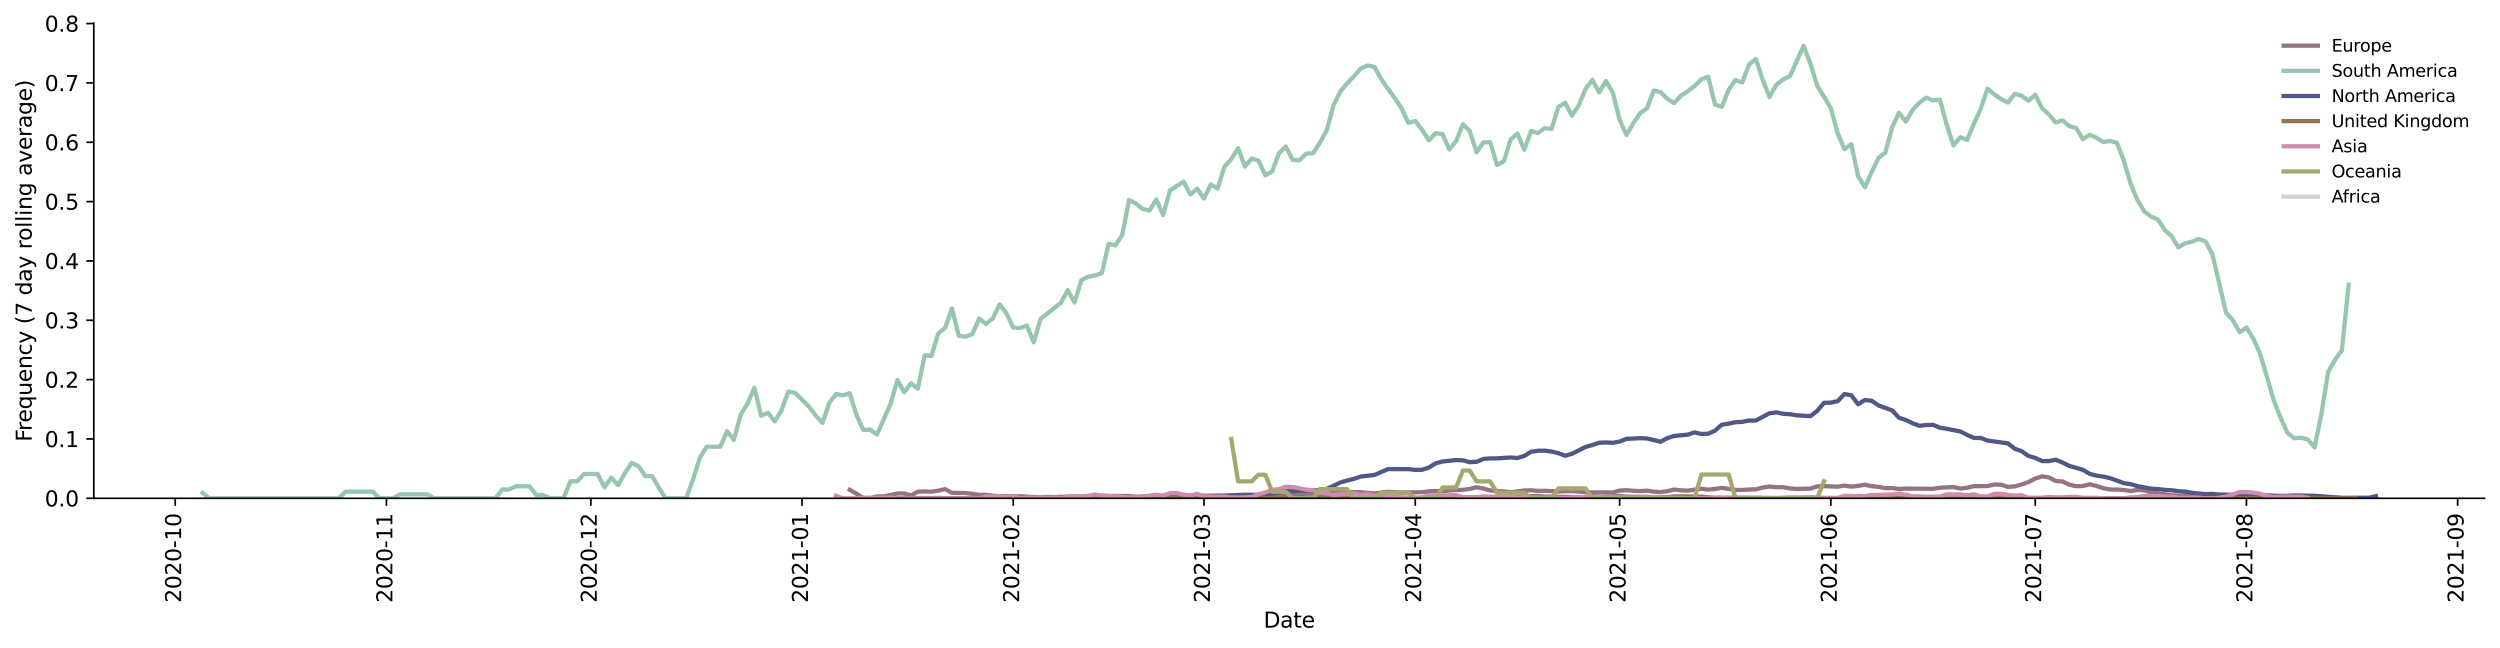 <?xml version="1.0" encoding="utf-8" standalone="no"?>
<!DOCTYPE svg PUBLIC "-//W3C//DTD SVG 1.1//EN"
  "http://www.w3.org/Graphics/SVG/1.1/DTD/svg11.dtd">
<svg height="302.259pt" version="1.1" viewBox="0 0 1166.981 302.259" width="1166.981pt" xmlns="http://www.w3.org/2000/svg" xmlns:xlink="http://www.w3.org/1999/xlink">
 <defs>
  <style type="text/css">*{stroke-linecap:butt;stroke-linejoin:round;}</style>
 </defs>
 <g id="figure_1">
  <g id="patch_1">
   <path d="M 0 302.259 
L 1166.981 302.259 
L 1166.981 0 
L 0 0 
z
" style="fill:#ffffff;"/>
  </g>
  <g id="axes_1">
   <g id="patch_2">
    <path d="M 43.781 232.598 
L 1159.781 232.598 
L 1159.781 10.838 
L 43.781 10.838 
z
" style="fill:#ffffff;"/>
   </g>
   <g id="matplotlib.axis_1">
    <g id="xtick_1">
     <g id="line2d_1">
      <defs>
       <path d="M 0 0 
L 0 3.5 
" id="m8fcb12f2e7" style="stroke:#000000;stroke-width:0.8;"/>
      </defs>
      <g>
       <use style="stroke:#000000;stroke-width:0.8;" x="81.787" xlink:href="#m8fcb12f2e7" y="232.598"/>
      </g>
     </g>
     <g id="text_1">
      <!-- 2020-10 -->
      <g transform="translate(84.546 281.381)rotate(-90)scale(0.1 -0.1)">
       <defs>
        <path d="M 1228 531 
L 3431 531 
L 3431 0 
L 469 0 
L 469 531 
Q 828 903 1448 1529 
Q 2069 2156 2228 2338 
Q 2531 2678 2651 2914 
Q 2772 3150 2772 3378 
Q 2772 3750 2511 3984 
Q 2250 4219 1831 4219 
Q 1534 4219 1204 4116 
Q 875 4013 500 3803 
L 500 4441 
Q 881 4594 1212 4672 
Q 1544 4750 1819 4750 
Q 2544 4750 2975 4387 
Q 3406 4025 3406 3419 
Q 3406 3131 3298 2873 
Q 3191 2616 2906 2266 
Q 2828 2175 2409 1742 
Q 1991 1309 1228 531 
z
" id="DejaVuSans-32" transform="scale(0.016)"/>
        <path d="M 2034 4250 
Q 1547 4250 1301 3770 
Q 1056 3291 1056 2328 
Q 1056 1369 1301 889 
Q 1547 409 2034 409 
Q 2525 409 2770 889 
Q 3016 1369 3016 2328 
Q 3016 3291 2770 3770 
Q 2525 4250 2034 4250 
z
M 2034 4750 
Q 2819 4750 3233 4129 
Q 3647 3509 3647 2328 
Q 3647 1150 3233 529 
Q 2819 -91 2034 -91 
Q 1250 -91 836 529 
Q 422 1150 422 2328 
Q 422 3509 836 4129 
Q 1250 4750 2034 4750 
z
" id="DejaVuSans-30" transform="scale(0.016)"/>
        <path d="M 313 2009 
L 1997 2009 
L 1997 1497 
L 313 1497 
L 313 2009 
z
" id="DejaVuSans-2d" transform="scale(0.016)"/>
        <path d="M 794 531 
L 1825 531 
L 1825 4091 
L 703 3866 
L 703 4441 
L 1819 4666 
L 2450 4666 
L 2450 531 
L 3481 531 
L 3481 0 
L 794 0 
L 794 531 
z
" id="DejaVuSans-31" transform="scale(0.016)"/>
       </defs>
       <use xlink:href="#DejaVuSans-32"/>
       <use x="63.623" xlink:href="#DejaVuSans-30"/>
       <use x="127.246" xlink:href="#DejaVuSans-32"/>
       <use x="190.869" xlink:href="#DejaVuSans-30"/>
       <use x="254.492" xlink:href="#DejaVuSans-2d"/>
       <use x="290.576" xlink:href="#DejaVuSans-31"/>
       <use x="354.199" xlink:href="#DejaVuSans-30"/>
      </g>
     </g>
    </g>
    <g id="xtick_2">
     <g id="line2d_2">
      <g>
       <use style="stroke:#000000;stroke-width:0.8;" x="180.379" xlink:href="#m8fcb12f2e7" y="232.598"/>
      </g>
     </g>
     <g id="text_2">
      <!-- 2020-11 -->
      <g transform="translate(183.139 281.381)rotate(-90)scale(0.1 -0.1)">
       <use xlink:href="#DejaVuSans-32"/>
       <use x="63.623" xlink:href="#DejaVuSans-30"/>
       <use x="127.246" xlink:href="#DejaVuSans-32"/>
       <use x="190.869" xlink:href="#DejaVuSans-30"/>
       <use x="254.492" xlink:href="#DejaVuSans-2d"/>
       <use x="290.576" xlink:href="#DejaVuSans-31"/>
       <use x="354.199" xlink:href="#DejaVuSans-31"/>
      </g>
     </g>
    </g>
    <g id="xtick_3">
     <g id="line2d_3">
      <g>
       <use style="stroke:#000000;stroke-width:0.8;" x="275.791" xlink:href="#m8fcb12f2e7" y="232.598"/>
      </g>
     </g>
     <g id="text_3">
      <!-- 2020-12 -->
      <g transform="translate(278.55 281.381)rotate(-90)scale(0.1 -0.1)">
       <use xlink:href="#DejaVuSans-32"/>
       <use x="63.623" xlink:href="#DejaVuSans-30"/>
       <use x="127.246" xlink:href="#DejaVuSans-32"/>
       <use x="190.869" xlink:href="#DejaVuSans-30"/>
       <use x="254.492" xlink:href="#DejaVuSans-2d"/>
       <use x="290.576" xlink:href="#DejaVuSans-31"/>
       <use x="354.199" xlink:href="#DejaVuSans-32"/>
      </g>
     </g>
    </g>
    <g id="xtick_4">
     <g id="line2d_4">
      <g>
       <use style="stroke:#000000;stroke-width:0.8;" x="374.383" xlink:href="#m8fcb12f2e7" y="232.598"/>
      </g>
     </g>
     <g id="text_4">
      <!-- 2021-01 -->
      <g transform="translate(377.143 281.381)rotate(-90)scale(0.1 -0.1)">
       <use xlink:href="#DejaVuSans-32"/>
       <use x="63.623" xlink:href="#DejaVuSans-30"/>
       <use x="127.246" xlink:href="#DejaVuSans-32"/>
       <use x="190.869" xlink:href="#DejaVuSans-31"/>
       <use x="254.492" xlink:href="#DejaVuSans-2d"/>
       <use x="290.576" xlink:href="#DejaVuSans-30"/>
       <use x="354.199" xlink:href="#DejaVuSans-31"/>
      </g>
     </g>
    </g>
    <g id="xtick_5">
     <g id="line2d_5">
      <g>
       <use style="stroke:#000000;stroke-width:0.8;" x="472.975" xlink:href="#m8fcb12f2e7" y="232.598"/>
      </g>
     </g>
     <g id="text_5">
      <!-- 2021-02 -->
      <g transform="translate(475.735 281.381)rotate(-90)scale(0.1 -0.1)">
       <use xlink:href="#DejaVuSans-32"/>
       <use x="63.623" xlink:href="#DejaVuSans-30"/>
       <use x="127.246" xlink:href="#DejaVuSans-32"/>
       <use x="190.869" xlink:href="#DejaVuSans-31"/>
       <use x="254.492" xlink:href="#DejaVuSans-2d"/>
       <use x="290.576" xlink:href="#DejaVuSans-30"/>
       <use x="354.199" xlink:href="#DejaVuSans-32"/>
      </g>
     </g>
    </g>
    <g id="xtick_6">
     <g id="line2d_6">
      <g>
       <use style="stroke:#000000;stroke-width:0.8;" x="562.026" xlink:href="#m8fcb12f2e7" y="232.598"/>
      </g>
     </g>
     <g id="text_6">
      <!-- 2021-03 -->
      <g transform="translate(564.786 281.381)rotate(-90)scale(0.1 -0.1)">
       <defs>
        <path d="M 2597 2516 
Q 3050 2419 3304 2112 
Q 3559 1806 3559 1356 
Q 3559 666 3084 287 
Q 2609 -91 1734 -91 
Q 1441 -91 1130 -33 
Q 819 25 488 141 
L 488 750 
Q 750 597 1062 519 
Q 1375 441 1716 441 
Q 2309 441 2620 675 
Q 2931 909 2931 1356 
Q 2931 1769 2642 2001 
Q 2353 2234 1838 2234 
L 1294 2234 
L 1294 2753 
L 1863 2753 
Q 2328 2753 2575 2939 
Q 2822 3125 2822 3475 
Q 2822 3834 2567 4026 
Q 2313 4219 1838 4219 
Q 1578 4219 1281 4162 
Q 984 4106 628 3988 
L 628 4550 
Q 988 4650 1302 4700 
Q 1616 4750 1894 4750 
Q 2613 4750 3031 4423 
Q 3450 4097 3450 3541 
Q 3450 3153 3228 2886 
Q 3006 2619 2597 2516 
z
" id="DejaVuSans-33" transform="scale(0.016)"/>
       </defs>
       <use xlink:href="#DejaVuSans-32"/>
       <use x="63.623" xlink:href="#DejaVuSans-30"/>
       <use x="127.246" xlink:href="#DejaVuSans-32"/>
       <use x="190.869" xlink:href="#DejaVuSans-31"/>
       <use x="254.492" xlink:href="#DejaVuSans-2d"/>
       <use x="290.576" xlink:href="#DejaVuSans-30"/>
       <use x="354.199" xlink:href="#DejaVuSans-33"/>
      </g>
     </g>
    </g>
    <g id="xtick_7">
     <g id="line2d_7">
      <g>
       <use style="stroke:#000000;stroke-width:0.8;" x="660.619" xlink:href="#m8fcb12f2e7" y="232.598"/>
      </g>
     </g>
     <g id="text_7">
      <!-- 2021-04 -->
      <g transform="translate(663.378 281.381)rotate(-90)scale(0.1 -0.1)">
       <defs>
        <path d="M 2419 4116 
L 825 1625 
L 2419 1625 
L 2419 4116 
z
M 2253 4666 
L 3047 4666 
L 3047 1625 
L 3713 1625 
L 3713 1100 
L 3047 1100 
L 3047 0 
L 2419 0 
L 2419 1100 
L 313 1100 
L 313 1709 
L 2253 4666 
z
" id="DejaVuSans-34" transform="scale(0.016)"/>
       </defs>
       <use xlink:href="#DejaVuSans-32"/>
       <use x="63.623" xlink:href="#DejaVuSans-30"/>
       <use x="127.246" xlink:href="#DejaVuSans-32"/>
       <use x="190.869" xlink:href="#DejaVuSans-31"/>
       <use x="254.492" xlink:href="#DejaVuSans-2d"/>
       <use x="290.576" xlink:href="#DejaVuSans-30"/>
       <use x="354.199" xlink:href="#DejaVuSans-34"/>
      </g>
     </g>
    </g>
    <g id="xtick_8">
     <g id="line2d_8">
      <g>
       <use style="stroke:#000000;stroke-width:0.8;" x="756.03" xlink:href="#m8fcb12f2e7" y="232.598"/>
      </g>
     </g>
     <g id="text_8">
      <!-- 2021-05 -->
      <g transform="translate(758.79 281.381)rotate(-90)scale(0.1 -0.1)">
       <defs>
        <path d="M 691 4666 
L 3169 4666 
L 3169 4134 
L 1269 4134 
L 1269 2991 
Q 1406 3038 1543 3061 
Q 1681 3084 1819 3084 
Q 2600 3084 3056 2656 
Q 3513 2228 3513 1497 
Q 3513 744 3044 326 
Q 2575 -91 1722 -91 
Q 1428 -91 1123 -41 
Q 819 9 494 109 
L 494 744 
Q 775 591 1075 516 
Q 1375 441 1709 441 
Q 2250 441 2565 725 
Q 2881 1009 2881 1497 
Q 2881 1984 2565 2268 
Q 2250 2553 1709 2553 
Q 1456 2553 1204 2497 
Q 953 2441 691 2322 
L 691 4666 
z
" id="DejaVuSans-35" transform="scale(0.016)"/>
       </defs>
       <use xlink:href="#DejaVuSans-32"/>
       <use x="63.623" xlink:href="#DejaVuSans-30"/>
       <use x="127.246" xlink:href="#DejaVuSans-32"/>
       <use x="190.869" xlink:href="#DejaVuSans-31"/>
       <use x="254.492" xlink:href="#DejaVuSans-2d"/>
       <use x="290.576" xlink:href="#DejaVuSans-30"/>
       <use x="354.199" xlink:href="#DejaVuSans-35"/>
      </g>
     </g>
    </g>
    <g id="xtick_9">
     <g id="line2d_9">
      <g>
       <use style="stroke:#000000;stroke-width:0.8;" x="854.623" xlink:href="#m8fcb12f2e7" y="232.598"/>
      </g>
     </g>
     <g id="text_9">
      <!-- 2021-06 -->
      <g transform="translate(857.382 281.381)rotate(-90)scale(0.1 -0.1)">
       <defs>
        <path d="M 2113 2584 
Q 1688 2584 1439 2293 
Q 1191 2003 1191 1497 
Q 1191 994 1439 701 
Q 1688 409 2113 409 
Q 2538 409 2786 701 
Q 3034 994 3034 1497 
Q 3034 2003 2786 2293 
Q 2538 2584 2113 2584 
z
M 3366 4563 
L 3366 3988 
Q 3128 4100 2886 4159 
Q 2644 4219 2406 4219 
Q 1781 4219 1451 3797 
Q 1122 3375 1075 2522 
Q 1259 2794 1537 2939 
Q 1816 3084 2150 3084 
Q 2853 3084 3261 2657 
Q 3669 2231 3669 1497 
Q 3669 778 3244 343 
Q 2819 -91 2113 -91 
Q 1303 -91 875 529 
Q 447 1150 447 2328 
Q 447 3434 972 4092 
Q 1497 4750 2381 4750 
Q 2619 4750 2861 4703 
Q 3103 4656 3366 4563 
z
" id="DejaVuSans-36" transform="scale(0.016)"/>
       </defs>
       <use xlink:href="#DejaVuSans-32"/>
       <use x="63.623" xlink:href="#DejaVuSans-30"/>
       <use x="127.246" xlink:href="#DejaVuSans-32"/>
       <use x="190.869" xlink:href="#DejaVuSans-31"/>
       <use x="254.492" xlink:href="#DejaVuSans-2d"/>
       <use x="290.576" xlink:href="#DejaVuSans-30"/>
       <use x="354.199" xlink:href="#DejaVuSans-36"/>
      </g>
     </g>
    </g>
    <g id="xtick_10">
     <g id="line2d_10">
      <g>
       <use style="stroke:#000000;stroke-width:0.8;" x="950.034" xlink:href="#m8fcb12f2e7" y="232.598"/>
      </g>
     </g>
     <g id="text_10">
      <!-- 2021-07 -->
      <g transform="translate(952.794 281.381)rotate(-90)scale(0.1 -0.1)">
       <defs>
        <path d="M 525 4666 
L 3525 4666 
L 3525 4397 
L 1831 0 
L 1172 0 
L 2766 4134 
L 525 4134 
L 525 4666 
z
" id="DejaVuSans-37" transform="scale(0.016)"/>
       </defs>
       <use xlink:href="#DejaVuSans-32"/>
       <use x="63.623" xlink:href="#DejaVuSans-30"/>
       <use x="127.246" xlink:href="#DejaVuSans-32"/>
       <use x="190.869" xlink:href="#DejaVuSans-31"/>
       <use x="254.492" xlink:href="#DejaVuSans-2d"/>
       <use x="290.576" xlink:href="#DejaVuSans-30"/>
       <use x="354.199" xlink:href="#DejaVuSans-37"/>
      </g>
     </g>
    </g>
    <g id="xtick_11">
     <g id="line2d_11">
      <g>
       <use style="stroke:#000000;stroke-width:0.8;" x="1048.627" xlink:href="#m8fcb12f2e7" y="232.598"/>
      </g>
     </g>
     <g id="text_11">
      <!-- 2021-08 -->
      <g transform="translate(1051.386 281.381)rotate(-90)scale(0.1 -0.1)">
       <defs>
        <path d="M 2034 2216 
Q 1584 2216 1326 1975 
Q 1069 1734 1069 1313 
Q 1069 891 1326 650 
Q 1584 409 2034 409 
Q 2484 409 2743 651 
Q 3003 894 3003 1313 
Q 3003 1734 2745 1975 
Q 2488 2216 2034 2216 
z
M 1403 2484 
Q 997 2584 770 2862 
Q 544 3141 544 3541 
Q 544 4100 942 4425 
Q 1341 4750 2034 4750 
Q 2731 4750 3128 4425 
Q 3525 4100 3525 3541 
Q 3525 3141 3298 2862 
Q 3072 2584 2669 2484 
Q 3125 2378 3379 2068 
Q 3634 1759 3634 1313 
Q 3634 634 3220 271 
Q 2806 -91 2034 -91 
Q 1263 -91 848 271 
Q 434 634 434 1313 
Q 434 1759 690 2068 
Q 947 2378 1403 2484 
z
M 1172 3481 
Q 1172 3119 1398 2916 
Q 1625 2713 2034 2713 
Q 2441 2713 2670 2916 
Q 2900 3119 2900 3481 
Q 2900 3844 2670 4047 
Q 2441 4250 2034 4250 
Q 1625 4250 1398 4047 
Q 1172 3844 1172 3481 
z
" id="DejaVuSans-38" transform="scale(0.016)"/>
       </defs>
       <use xlink:href="#DejaVuSans-32"/>
       <use x="63.623" xlink:href="#DejaVuSans-30"/>
       <use x="127.246" xlink:href="#DejaVuSans-32"/>
       <use x="190.869" xlink:href="#DejaVuSans-31"/>
       <use x="254.492" xlink:href="#DejaVuSans-2d"/>
       <use x="290.576" xlink:href="#DejaVuSans-30"/>
       <use x="354.199" xlink:href="#DejaVuSans-38"/>
      </g>
     </g>
    </g>
    <g id="xtick_12">
     <g id="line2d_12">
      <g>
       <use style="stroke:#000000;stroke-width:0.8;" x="1147.219" xlink:href="#m8fcb12f2e7" y="232.598"/>
      </g>
     </g>
     <g id="text_12">
      <!-- 2021-09 -->
      <g transform="translate(1149.978 281.381)rotate(-90)scale(0.1 -0.1)">
       <defs>
        <path d="M 703 97 
L 703 672 
Q 941 559 1184 500 
Q 1428 441 1663 441 
Q 2288 441 2617 861 
Q 2947 1281 2994 2138 
Q 2813 1869 2534 1725 
Q 2256 1581 1919 1581 
Q 1219 1581 811 2004 
Q 403 2428 403 3163 
Q 403 3881 828 4315 
Q 1253 4750 1959 4750 
Q 2769 4750 3195 4129 
Q 3622 3509 3622 2328 
Q 3622 1225 3098 567 
Q 2575 -91 1691 -91 
Q 1453 -91 1209 -44 
Q 966 3 703 97 
z
M 1959 2075 
Q 2384 2075 2632 2365 
Q 2881 2656 2881 3163 
Q 2881 3666 2632 3958 
Q 2384 4250 1959 4250 
Q 1534 4250 1286 3958 
Q 1038 3666 1038 3163 
Q 1038 2656 1286 2365 
Q 1534 2075 1959 2075 
z
" id="DejaVuSans-39" transform="scale(0.016)"/>
       </defs>
       <use xlink:href="#DejaVuSans-32"/>
       <use x="63.623" xlink:href="#DejaVuSans-30"/>
       <use x="127.246" xlink:href="#DejaVuSans-32"/>
       <use x="190.869" xlink:href="#DejaVuSans-31"/>
       <use x="254.492" xlink:href="#DejaVuSans-2d"/>
       <use x="290.576" xlink:href="#DejaVuSans-30"/>
       <use x="354.199" xlink:href="#DejaVuSans-39"/>
      </g>
     </g>
    </g>
    <g id="text_13">
     <!-- Date -->
     <g transform="translate(589.83 292.98)scale(0.1 -0.1)">
      <defs>
       <path d="M 1259 4147 
L 1259 519 
L 2022 519 
Q 2988 519 3436 956 
Q 3884 1394 3884 2338 
Q 3884 3275 3436 3711 
Q 2988 4147 2022 4147 
L 1259 4147 
z
M 628 4666 
L 1925 4666 
Q 3281 4666 3915 4102 
Q 4550 3538 4550 2338 
Q 4550 1131 3912 565 
Q 3275 0 1925 0 
L 628 0 
L 628 4666 
z
" id="DejaVuSans-44" transform="scale(0.016)"/>
       <path d="M 2194 1759 
Q 1497 1759 1228 1600 
Q 959 1441 959 1056 
Q 959 750 1161 570 
Q 1363 391 1709 391 
Q 2188 391 2477 730 
Q 2766 1069 2766 1631 
L 2766 1759 
L 2194 1759 
z
M 3341 1997 
L 3341 0 
L 2766 0 
L 2766 531 
Q 2569 213 2275 61 
Q 1981 -91 1556 -91 
Q 1019 -91 701 211 
Q 384 513 384 1019 
Q 384 1609 779 1909 
Q 1175 2209 1959 2209 
L 2766 2209 
L 2766 2266 
Q 2766 2663 2505 2880 
Q 2244 3097 1772 3097 
Q 1472 3097 1187 3025 
Q 903 2953 641 2809 
L 641 3341 
Q 956 3463 1253 3523 
Q 1550 3584 1831 3584 
Q 2591 3584 2966 3190 
Q 3341 2797 3341 1997 
z
" id="DejaVuSans-61" transform="scale(0.016)"/>
       <path d="M 1172 4494 
L 1172 3500 
L 2356 3500 
L 2356 3053 
L 1172 3053 
L 1172 1153 
Q 1172 725 1289 603 
Q 1406 481 1766 481 
L 2356 481 
L 2356 0 
L 1766 0 
Q 1100 0 847 248 
Q 594 497 594 1153 
L 594 3053 
L 172 3053 
L 172 3500 
L 594 3500 
L 594 4494 
L 1172 4494 
z
" id="DejaVuSans-74" transform="scale(0.016)"/>
       <path d="M 3597 1894 
L 3597 1613 
L 953 1613 
Q 991 1019 1311 708 
Q 1631 397 2203 397 
Q 2534 397 2845 478 
Q 3156 559 3463 722 
L 3463 178 
Q 3153 47 2828 -22 
Q 2503 -91 2169 -91 
Q 1331 -91 842 396 
Q 353 884 353 1716 
Q 353 2575 817 3079 
Q 1281 3584 2069 3584 
Q 2775 3584 3186 3129 
Q 3597 2675 3597 1894 
z
M 3022 2063 
Q 3016 2534 2758 2815 
Q 2500 3097 2075 3097 
Q 1594 3097 1305 2825 
Q 1016 2553 972 2059 
L 3022 2063 
z
" id="DejaVuSans-65" transform="scale(0.016)"/>
      </defs>
      <use xlink:href="#DejaVuSans-44"/>
      <use x="77.002" xlink:href="#DejaVuSans-61"/>
      <use x="138.281" xlink:href="#DejaVuSans-74"/>
      <use x="177.49" xlink:href="#DejaVuSans-65"/>
     </g>
    </g>
   </g>
   <g id="matplotlib.axis_2">
    <g id="ytick_1">
     <g id="line2d_13">
      <defs>
       <path d="M 0 0 
L -3.5 0 
" id="ma9750541f7" style="stroke:#000000;stroke-width:0.8;"/>
      </defs>
      <g>
       <use style="stroke:#000000;stroke-width:0.8;" x="43.781" xlink:href="#ma9750541f7" y="232.598"/>
      </g>
     </g>
     <g id="text_14">
      <!-- 0.0 -->
      <g transform="translate(20.878 236.397)scale(0.1 -0.1)">
       <defs>
        <path d="M 684 794 
L 1344 794 
L 1344 0 
L 684 0 
L 684 794 
z
" id="DejaVuSans-2e" transform="scale(0.016)"/>
       </defs>
       <use xlink:href="#DejaVuSans-30"/>
       <use x="63.623" xlink:href="#DejaVuSans-2e"/>
       <use x="95.41" xlink:href="#DejaVuSans-30"/>
      </g>
     </g>
    </g>
    <g id="ytick_2">
     <g id="line2d_14">
      <g>
       <use style="stroke:#000000;stroke-width:0.8;" x="43.781" xlink:href="#ma9750541f7" y="204.898"/>
      </g>
     </g>
     <g id="text_15">
      <!-- 0.1 -->
      <g transform="translate(20.878 208.698)scale(0.1 -0.1)">
       <use xlink:href="#DejaVuSans-30"/>
       <use x="63.623" xlink:href="#DejaVuSans-2e"/>
       <use x="95.41" xlink:href="#DejaVuSans-31"/>
      </g>
     </g>
    </g>
    <g id="ytick_3">
     <g id="line2d_15">
      <g>
       <use style="stroke:#000000;stroke-width:0.8;" x="43.781" xlink:href="#ma9750541f7" y="177.199"/>
      </g>
     </g>
     <g id="text_16">
      <!-- 0.2 -->
      <g transform="translate(20.878 180.998)scale(0.1 -0.1)">
       <use xlink:href="#DejaVuSans-30"/>
       <use x="63.623" xlink:href="#DejaVuSans-2e"/>
       <use x="95.41" xlink:href="#DejaVuSans-32"/>
      </g>
     </g>
    </g>
    <g id="ytick_4">
     <g id="line2d_16">
      <g>
       <use style="stroke:#000000;stroke-width:0.8;" x="43.781" xlink:href="#ma9750541f7" y="149.499"/>
      </g>
     </g>
     <g id="text_17">
      <!-- 0.3 -->
      <g transform="translate(20.878 153.298)scale(0.1 -0.1)">
       <use xlink:href="#DejaVuSans-30"/>
       <use x="63.623" xlink:href="#DejaVuSans-2e"/>
       <use x="95.41" xlink:href="#DejaVuSans-33"/>
      </g>
     </g>
    </g>
    <g id="ytick_5">
     <g id="line2d_17">
      <g>
       <use style="stroke:#000000;stroke-width:0.8;" x="43.781" xlink:href="#ma9750541f7" y="121.799"/>
      </g>
     </g>
     <g id="text_18">
      <!-- 0.4 -->
      <g transform="translate(20.878 125.598)scale(0.1 -0.1)">
       <use xlink:href="#DejaVuSans-30"/>
       <use x="63.623" xlink:href="#DejaVuSans-2e"/>
       <use x="95.41" xlink:href="#DejaVuSans-34"/>
      </g>
     </g>
    </g>
    <g id="ytick_6">
     <g id="line2d_18">
      <g>
       <use style="stroke:#000000;stroke-width:0.8;" x="43.781" xlink:href="#ma9750541f7" y="94.099"/>
      </g>
     </g>
     <g id="text_19">
      <!-- 0.5 -->
      <g transform="translate(20.878 97.898)scale(0.1 -0.1)">
       <use xlink:href="#DejaVuSans-30"/>
       <use x="63.623" xlink:href="#DejaVuSans-2e"/>
       <use x="95.41" xlink:href="#DejaVuSans-35"/>
      </g>
     </g>
    </g>
    <g id="ytick_7">
     <g id="line2d_19">
      <g>
       <use style="stroke:#000000;stroke-width:0.8;" x="43.781" xlink:href="#ma9750541f7" y="66.399"/>
      </g>
     </g>
     <g id="text_20">
      <!-- 0.6 -->
      <g transform="translate(20.878 70.198)scale(0.1 -0.1)">
       <use xlink:href="#DejaVuSans-30"/>
       <use x="63.623" xlink:href="#DejaVuSans-2e"/>
       <use x="95.41" xlink:href="#DejaVuSans-36"/>
      </g>
     </g>
    </g>
    <g id="ytick_8">
     <g id="line2d_20">
      <g>
       <use style="stroke:#000000;stroke-width:0.8;" x="43.781" xlink:href="#ma9750541f7" y="38.699"/>
      </g>
     </g>
     <g id="text_21">
      <!-- 0.7 -->
      <g transform="translate(20.878 42.498)scale(0.1 -0.1)">
       <use xlink:href="#DejaVuSans-30"/>
       <use x="63.623" xlink:href="#DejaVuSans-2e"/>
       <use x="95.41" xlink:href="#DejaVuSans-37"/>
      </g>
     </g>
    </g>
    <g id="ytick_9">
     <g id="line2d_21">
      <g>
       <use style="stroke:#000000;stroke-width:0.8;" x="43.781" xlink:href="#ma9750541f7" y="10.999"/>
      </g>
     </g>
     <g id="text_22">
      <!-- 0.8 -->
      <g transform="translate(20.878 14.798)scale(0.1 -0.1)">
       <use xlink:href="#DejaVuSans-30"/>
       <use x="63.623" xlink:href="#DejaVuSans-2e"/>
       <use x="95.41" xlink:href="#DejaVuSans-38"/>
      </g>
     </g>
    </g>
    <g id="text_23">
     <!-- Frequency (7 day rolling average) -->
     <g transform="translate(14.798 206.167)rotate(-90)scale(0.1 -0.1)">
      <defs>
       <path d="M 628 4666 
L 3309 4666 
L 3309 4134 
L 1259 4134 
L 1259 2759 
L 3109 2759 
L 3109 2228 
L 1259 2228 
L 1259 0 
L 628 0 
L 628 4666 
z
" id="DejaVuSans-46" transform="scale(0.016)"/>
       <path d="M 2631 2963 
Q 2534 3019 2420 3045 
Q 2306 3072 2169 3072 
Q 1681 3072 1420 2755 
Q 1159 2438 1159 1844 
L 1159 0 
L 581 0 
L 581 3500 
L 1159 3500 
L 1159 2956 
Q 1341 3275 1631 3429 
Q 1922 3584 2338 3584 
Q 2397 3584 2469 3576 
Q 2541 3569 2628 3553 
L 2631 2963 
z
" id="DejaVuSans-72" transform="scale(0.016)"/>
       <path d="M 947 1747 
Q 947 1113 1208 752 
Q 1469 391 1925 391 
Q 2381 391 2643 752 
Q 2906 1113 2906 1747 
Q 2906 2381 2643 2742 
Q 2381 3103 1925 3103 
Q 1469 3103 1208 2742 
Q 947 2381 947 1747 
z
M 2906 525 
Q 2725 213 2448 61 
Q 2172 -91 1784 -91 
Q 1150 -91 751 415 
Q 353 922 353 1747 
Q 353 2572 751 3078 
Q 1150 3584 1784 3584 
Q 2172 3584 2448 3432 
Q 2725 3281 2906 2969 
L 2906 3500 
L 3481 3500 
L 3481 -1331 
L 2906 -1331 
L 2906 525 
z
" id="DejaVuSans-71" transform="scale(0.016)"/>
       <path d="M 544 1381 
L 544 3500 
L 1119 3500 
L 1119 1403 
Q 1119 906 1312 657 
Q 1506 409 1894 409 
Q 2359 409 2629 706 
Q 2900 1003 2900 1516 
L 2900 3500 
L 3475 3500 
L 3475 0 
L 2900 0 
L 2900 538 
Q 2691 219 2414 64 
Q 2138 -91 1772 -91 
Q 1169 -91 856 284 
Q 544 659 544 1381 
z
M 1991 3584 
L 1991 3584 
z
" id="DejaVuSans-75" transform="scale(0.016)"/>
       <path d="M 3513 2113 
L 3513 0 
L 2938 0 
L 2938 2094 
Q 2938 2591 2744 2837 
Q 2550 3084 2163 3084 
Q 1697 3084 1428 2787 
Q 1159 2491 1159 1978 
L 1159 0 
L 581 0 
L 581 3500 
L 1159 3500 
L 1159 2956 
Q 1366 3272 1645 3428 
Q 1925 3584 2291 3584 
Q 2894 3584 3203 3211 
Q 3513 2838 3513 2113 
z
" id="DejaVuSans-6e" transform="scale(0.016)"/>
       <path d="M 3122 3366 
L 3122 2828 
Q 2878 2963 2633 3030 
Q 2388 3097 2138 3097 
Q 1578 3097 1268 2742 
Q 959 2388 959 1747 
Q 959 1106 1268 751 
Q 1578 397 2138 397 
Q 2388 397 2633 464 
Q 2878 531 3122 666 
L 3122 134 
Q 2881 22 2623 -34 
Q 2366 -91 2075 -91 
Q 1284 -91 818 406 
Q 353 903 353 1747 
Q 353 2603 823 3093 
Q 1294 3584 2113 3584 
Q 2378 3584 2631 3529 
Q 2884 3475 3122 3366 
z
" id="DejaVuSans-63" transform="scale(0.016)"/>
       <path d="M 2059 -325 
Q 1816 -950 1584 -1140 
Q 1353 -1331 966 -1331 
L 506 -1331 
L 506 -850 
L 844 -850 
Q 1081 -850 1212 -737 
Q 1344 -625 1503 -206 
L 1606 56 
L 191 3500 
L 800 3500 
L 1894 763 
L 2988 3500 
L 3597 3500 
L 2059 -325 
z
" id="DejaVuSans-79" transform="scale(0.016)"/>
       <path id="DejaVuSans-20" transform="scale(0.016)"/>
       <path d="M 1984 4856 
Q 1566 4138 1362 3434 
Q 1159 2731 1159 2009 
Q 1159 1288 1364 580 
Q 1569 -128 1984 -844 
L 1484 -844 
Q 1016 -109 783 600 
Q 550 1309 550 2009 
Q 550 2706 781 3412 
Q 1013 4119 1484 4856 
L 1984 4856 
z
" id="DejaVuSans-28" transform="scale(0.016)"/>
       <path d="M 2906 2969 
L 2906 4863 
L 3481 4863 
L 3481 0 
L 2906 0 
L 2906 525 
Q 2725 213 2448 61 
Q 2172 -91 1784 -91 
Q 1150 -91 751 415 
Q 353 922 353 1747 
Q 353 2572 751 3078 
Q 1150 3584 1784 3584 
Q 2172 3584 2448 3432 
Q 2725 3281 2906 2969 
z
M 947 1747 
Q 947 1113 1208 752 
Q 1469 391 1925 391 
Q 2381 391 2643 752 
Q 2906 1113 2906 1747 
Q 2906 2381 2643 2742 
Q 2381 3103 1925 3103 
Q 1469 3103 1208 2742 
Q 947 2381 947 1747 
z
" id="DejaVuSans-64" transform="scale(0.016)"/>
       <path d="M 1959 3097 
Q 1497 3097 1228 2736 
Q 959 2375 959 1747 
Q 959 1119 1226 758 
Q 1494 397 1959 397 
Q 2419 397 2687 759 
Q 2956 1122 2956 1747 
Q 2956 2369 2687 2733 
Q 2419 3097 1959 3097 
z
M 1959 3584 
Q 2709 3584 3137 3096 
Q 3566 2609 3566 1747 
Q 3566 888 3137 398 
Q 2709 -91 1959 -91 
Q 1206 -91 779 398 
Q 353 888 353 1747 
Q 353 2609 779 3096 
Q 1206 3584 1959 3584 
z
" id="DejaVuSans-6f" transform="scale(0.016)"/>
       <path d="M 603 4863 
L 1178 4863 
L 1178 0 
L 603 0 
L 603 4863 
z
" id="DejaVuSans-6c" transform="scale(0.016)"/>
       <path d="M 603 3500 
L 1178 3500 
L 1178 0 
L 603 0 
L 603 3500 
z
M 603 4863 
L 1178 4863 
L 1178 4134 
L 603 4134 
L 603 4863 
z
" id="DejaVuSans-69" transform="scale(0.016)"/>
       <path d="M 2906 1791 
Q 2906 2416 2648 2759 
Q 2391 3103 1925 3103 
Q 1463 3103 1205 2759 
Q 947 2416 947 1791 
Q 947 1169 1205 825 
Q 1463 481 1925 481 
Q 2391 481 2648 825 
Q 2906 1169 2906 1791 
z
M 3481 434 
Q 3481 -459 3084 -895 
Q 2688 -1331 1869 -1331 
Q 1566 -1331 1297 -1286 
Q 1028 -1241 775 -1147 
L 775 -588 
Q 1028 -725 1275 -790 
Q 1522 -856 1778 -856 
Q 2344 -856 2625 -561 
Q 2906 -266 2906 331 
L 2906 616 
Q 2728 306 2450 153 
Q 2172 0 1784 0 
Q 1141 0 747 490 
Q 353 981 353 1791 
Q 353 2603 747 3093 
Q 1141 3584 1784 3584 
Q 2172 3584 2450 3431 
Q 2728 3278 2906 2969 
L 2906 3500 
L 3481 3500 
L 3481 434 
z
" id="DejaVuSans-67" transform="scale(0.016)"/>
       <path d="M 191 3500 
L 800 3500 
L 1894 563 
L 2988 3500 
L 3597 3500 
L 2284 0 
L 1503 0 
L 191 3500 
z
" id="DejaVuSans-76" transform="scale(0.016)"/>
       <path d="M 513 4856 
L 1013 4856 
Q 1481 4119 1714 3412 
Q 1947 2706 1947 2009 
Q 1947 1309 1714 600 
Q 1481 -109 1013 -844 
L 513 -844 
Q 928 -128 1133 580 
Q 1338 1288 1338 2009 
Q 1338 2731 1133 3434 
Q 928 4138 513 4856 
z
" id="DejaVuSans-29" transform="scale(0.016)"/>
      </defs>
      <use xlink:href="#DejaVuSans-46"/>
      <use x="50.27" xlink:href="#DejaVuSans-72"/>
      <use x="89.133" xlink:href="#DejaVuSans-65"/>
      <use x="150.656" xlink:href="#DejaVuSans-71"/>
      <use x="214.133" xlink:href="#DejaVuSans-75"/>
      <use x="277.512" xlink:href="#DejaVuSans-65"/>
      <use x="339.035" xlink:href="#DejaVuSans-6e"/>
      <use x="402.414" xlink:href="#DejaVuSans-63"/>
      <use x="457.395" xlink:href="#DejaVuSans-79"/>
      <use x="516.574" xlink:href="#DejaVuSans-20"/>
      <use x="548.361" xlink:href="#DejaVuSans-28"/>
      <use x="587.375" xlink:href="#DejaVuSans-37"/>
      <use x="650.998" xlink:href="#DejaVuSans-20"/>
      <use x="682.785" xlink:href="#DejaVuSans-64"/>
      <use x="746.262" xlink:href="#DejaVuSans-61"/>
      <use x="807.541" xlink:href="#DejaVuSans-79"/>
      <use x="866.721" xlink:href="#DejaVuSans-20"/>
      <use x="898.508" xlink:href="#DejaVuSans-72"/>
      <use x="937.371" xlink:href="#DejaVuSans-6f"/>
      <use x="998.553" xlink:href="#DejaVuSans-6c"/>
      <use x="1026.336" xlink:href="#DejaVuSans-6c"/>
      <use x="1054.119" xlink:href="#DejaVuSans-69"/>
      <use x="1081.902" xlink:href="#DejaVuSans-6e"/>
      <use x="1145.281" xlink:href="#DejaVuSans-67"/>
      <use x="1208.758" xlink:href="#DejaVuSans-20"/>
      <use x="1240.545" xlink:href="#DejaVuSans-61"/>
      <use x="1301.824" xlink:href="#DejaVuSans-76"/>
      <use x="1361.004" xlink:href="#DejaVuSans-65"/>
      <use x="1422.527" xlink:href="#DejaVuSans-72"/>
      <use x="1463.641" xlink:href="#DejaVuSans-61"/>
      <use x="1524.92" xlink:href="#DejaVuSans-67"/>
      <use x="1588.396" xlink:href="#DejaVuSans-65"/>
      <use x="1649.92" xlink:href="#DejaVuSans-29"/>
     </g>
    </g>
   </g>
   <g id="line2d_22">
    <path clip-path="url(#pa2989636c9)" d="M 396.646 228.621 
L 399.826 230.468 
L 403.007 232.598 
L 406.187 232.598 
L 409.367 231.69 
L 412.548 231.69 
L 415.728 231.081 
L 418.909 230.343 
L 422.089 230.343 
L 425.269 231.251 
L 428.45 229.52 
L 431.63 229.38 
L 434.811 229.535 
L 437.991 229.041 
L 441.171 228.299 
L 444.352 230.03 
L 450.713 230.15 
L 453.893 230.525 
L 457.073 231.024 
L 460.254 230.963 
L 463.434 231.388 
L 466.615 231.646 
L 469.795 231.535 
L 472.975 231.731 
L 476.156 231.681 
L 485.697 232.156 
L 488.877 231.936 
L 492.058 232.047 
L 498.418 231.845 
L 511.14 231.712 
L 514.32 231.303 
L 517.501 231.492 
L 527.042 231.529 
L 530.222 231.911 
L 536.583 231.592 
L 539.764 231.667 
L 549.305 231.442 
L 552.485 231.588 
L 555.666 231.281 
L 558.846 231.229 
L 562.026 231.391 
L 568.387 231.291 
L 571.568 231.445 
L 574.748 231.441 
L 577.928 231.014 
L 581.109 230.88 
L 587.469 231.027 
L 590.65 231.065 
L 593.83 231.315 
L 597.011 231.269 
L 600.191 230.824 
L 603.371 230.68 
L 606.552 230.673 
L 609.732 230.465 
L 612.913 230.447 
L 616.093 230.761 
L 619.273 230.507 
L 622.454 229.922 
L 625.634 229.713 
L 628.815 229.853 
L 631.995 229.712 
L 635.175 229.764 
L 641.536 230.328 
L 644.717 229.998 
L 647.897 229.528 
L 651.077 229.786 
L 654.258 229.912 
L 663.799 229.766 
L 666.979 229.337 
L 670.16 229.188 
L 673.34 229.357 
L 676.52 228.951 
L 679.701 228.726 
L 682.881 228.627 
L 686.062 228.235 
L 689.242 227.425 
L 692.422 228.058 
L 695.603 228.933 
L 698.783 229.273 
L 701.964 229.388 
L 705.144 229.782 
L 711.505 228.968 
L 714.685 228.858 
L 717.866 229.17 
L 721.046 229.108 
L 727.407 229.386 
L 733.768 229.251 
L 736.948 229.462 
L 740.128 229.829 
L 752.85 229.855 
L 756.03 229.019 
L 759.211 228.829 
L 762.391 229.123 
L 765.572 229.246 
L 768.752 229.031 
L 771.932 229.497 
L 775.113 229.703 
L 778.293 229.28 
L 781.473 228.508 
L 784.654 228.877 
L 787.834 229.029 
L 794.195 228.154 
L 797.375 228.544 
L 800.556 228.248 
L 803.736 227.722 
L 810.097 228.699 
L 813.277 228.69 
L 816.458 228.486 
L 819.638 228.427 
L 822.819 227.586 
L 825.999 227.119 
L 829.179 227.426 
L 832.36 227.418 
L 835.54 227.998 
L 838.721 228.241 
L 845.081 228.074 
L 848.262 227.048 
L 851.442 226.926 
L 857.803 227.182 
L 860.983 226.666 
L 864.164 227.139 
L 867.344 226.801 
L 870.524 226.276 
L 873.705 226.931 
L 876.885 227.288 
L 880.066 227.882 
L 883.246 227.828 
L 886.426 228.256 
L 889.607 228.073 
L 902.328 228.163 
L 905.509 227.659 
L 911.87 227.337 
L 915.05 228.063 
L 918.23 227.683 
L 921.411 226.931 
L 927.772 226.893 
L 930.952 226.171 
L 934.132 226.263 
L 937.313 227.305 
L 940.493 227.01 
L 943.674 226.167 
L 946.854 225.03 
L 950.034 223.377 
L 953.215 222.377 
L 956.395 222.823 
L 959.575 224.527 
L 962.756 224.738 
L 965.936 226.232 
L 969.117 226.958 
L 972.297 226.863 
L 975.477 226.049 
L 978.658 226.826 
L 981.838 227.89 
L 985.019 228.507 
L 988.199 228.499 
L 991.379 228.75 
L 994.56 229.188 
L 997.74 228.729 
L 1000.921 228.915 
L 1004.101 229.842 
L 1013.642 231.191 
L 1016.823 231.354 
L 1020.003 231.326 
L 1023.183 231.571 
L 1026.364 231.678 
L 1029.544 231.531 
L 1035.905 231.565 
L 1039.085 231.476 
L 1042.266 231.515 
L 1045.446 231.812 
L 1064.528 232.482 
L 1089.972 232.575 
L 1109.054 232.517 
L 1109.054 232.517 
" style="fill:none;stroke:#947383;stroke-linecap:square;stroke-width:2;"/>
   </g>
   <g id="line2d_23">
    <path clip-path="url(#pa2989636c9)" d="M 94.509 230.08 
L 97.689 232.598 
L 158.116 232.598 
L 161.297 229.521 
L 174.018 229.521 
L 177.199 232.598 
L 183.56 232.598 
L 186.74 230.752 
L 199.462 230.752 
L 202.642 232.598 
L 231.265 232.598 
L 234.446 228.495 
L 237.626 228.495 
L 240.807 226.997 
L 247.167 226.997 
L 250.348 231.101 
L 253.528 231.101 
L 256.709 232.598 
L 263.069 232.598 
L 266.25 224.684 
L 269.43 224.684 
L 272.611 221.222 
L 278.971 221.222 
L 282.152 227.553 
L 285.332 222.936 
L 288.513 226.399 
L 291.693 220.859 
L 294.873 216.041 
L 298.054 217.624 
L 301.234 222.241 
L 304.414 222.241 
L 307.595 227.781 
L 310.775 232.598 
L 320.316 232.598 
L 323.497 223.851 
L 326.677 213.646 
L 329.858 208.516 
L 336.218 208.516 
L 339.399 201.301 
L 342.579 205.35 
L 345.76 193.434 
L 348.94 188.398 
L 352.12 181.011 
L 355.301 194.058 
L 358.481 192.659 
L 361.662 196.71 
L 364.842 191.359 
L 368.022 182.741 
L 371.203 183.441 
L 377.564 189.71 
L 380.744 193.942 
L 383.924 197.415 
L 387.105 188.036 
L 390.285 183.945 
L 393.465 184.56 
L 396.646 183.509 
L 399.826 193.868 
L 403.007 200.714 
L 406.187 200.547 
L 409.367 202.856 
L 415.728 188.496 
L 418.909 177.416 
L 422.089 183.112 
L 425.269 178.957 
L 428.45 181.388 
L 431.63 165.929 
L 434.811 166.078 
L 437.991 155.618 
L 441.171 153.049 
L 444.352 144.019 
L 447.532 156.735 
L 450.713 157.194 
L 453.893 155.951 
L 457.073 148.711 
L 460.254 151.207 
L 463.434 148.661 
L 466.615 142.057 
L 469.795 146.273 
L 472.975 152.931 
L 476.156 153.134 
L 479.336 151.97 
L 482.517 159.798 
L 485.697 148.887 
L 495.238 141.323 
L 498.418 135.41 
L 501.599 141.176 
L 504.779 130.818 
L 507.96 129.134 
L 511.14 128.572 
L 514.32 127.519 
L 517.501 113.834 
L 520.681 114.521 
L 523.862 109.606 
L 527.042 93.318 
L 530.222 94.995 
L 533.403 97.561 
L 536.583 98.209 
L 539.764 93.107 
L 542.944 100.386 
L 546.124 88.967 
L 549.305 86.807 
L 552.485 84.785 
L 555.666 90.765 
L 558.846 88.096 
L 562.026 92.667 
L 565.207 86.067 
L 568.387 88.047 
L 571.568 77.736 
L 574.748 74.334 
L 577.928 69.153 
L 581.109 77.773 
L 584.289 73.982 
L 587.469 75.021 
L 590.65 81.872 
L 593.83 80.026 
L 597.011 71.492 
L 600.191 68.399 
L 603.371 74.57 
L 606.552 74.819 
L 609.732 71.692 
L 612.913 71.551 
L 616.093 66.593 
L 619.273 60.983 
L 622.454 49.238 
L 625.634 42.765 
L 628.815 38.912 
L 631.995 35.659 
L 635.175 32 
L 638.356 30.573 
L 641.536 31.18 
L 644.717 36.872 
L 647.897 41.464 
L 651.077 45.779 
L 654.258 50.583 
L 657.438 57.379 
L 660.619 56.426 
L 663.799 60.517 
L 666.979 65.457 
L 670.16 62.189 
L 673.34 62.561 
L 676.52 69.787 
L 679.701 65.902 
L 682.881 57.993 
L 686.062 61.166 
L 689.242 71.11 
L 692.422 66.436 
L 695.603 66.381 
L 698.783 77.04 
L 701.964 75.261 
L 705.144 65.064 
L 708.324 62.317 
L 711.505 69.949 
L 714.685 61.124 
L 717.866 62.121 
L 721.046 59.858 
L 724.226 60.157 
L 727.407 50.003 
L 730.587 47.998 
L 733.768 53.99 
L 736.948 49.21 
L 740.128 41.536 
L 743.309 37.319 
L 746.489 43.088 
L 749.67 37.822 
L 752.85 43.255 
L 756.03 55.927 
L 759.211 63.027 
L 762.391 57.557 
L 765.572 52.879 
L 768.752 50.591 
L 771.932 42.243 
L 775.113 42.958 
L 778.293 46.146 
L 781.473 48.123 
L 784.654 44.642 
L 787.834 42.6 
L 791.015 40.154 
L 794.195 37.055 
L 797.375 35.787 
L 800.556 48.814 
L 803.736 49.832 
L 806.917 41.978 
L 810.097 37.333 
L 813.277 38.502 
L 816.458 30.103 
L 819.638 27.55 
L 822.819 37.264 
L 825.999 45.273 
L 829.179 39.579 
L 832.36 37.088 
L 835.54 35.589 
L 841.901 21.398 
L 845.081 29.765 
L 848.262 40.076 
L 851.442 45.111 
L 854.623 50.524 
L 857.803 62.199 
L 860.983 69.657 
L 864.164 67.268 
L 867.344 82.321 
L 870.524 87.434 
L 873.705 80.215 
L 876.885 73.756 
L 880.066 71.22 
L 883.246 59.388 
L 886.426 52.626 
L 889.607 56.764 
L 892.787 51.391 
L 895.968 47.894 
L 899.148 45.623 
L 902.328 46.902 
L 905.509 46.494 
L 908.689 58.172 
L 911.87 67.89 
L 915.05 64.023 
L 918.23 65.311 
L 921.411 57.737 
L 924.591 50.795 
L 927.772 41.333 
L 930.952 44.082 
L 934.132 46.261 
L 937.313 47.845 
L 940.493 43.755 
L 943.674 44.721 
L 946.854 47.042 
L 950.034 44.216 
L 953.215 50.488 
L 956.395 53.434 
L 959.575 57.164 
L 962.756 56.162 
L 965.936 58.901 
L 969.117 59.732 
L 972.297 64.963 
L 975.477 62.889 
L 978.658 64.327 
L 981.838 66.35 
L 985.019 65.776 
L 988.199 66.721 
L 991.379 75.035 
L 994.56 85.784 
L 997.74 93.375 
L 1000.921 98.72 
L 1004.101 101.141 
L 1007.281 102.448 
L 1010.462 107.389 
L 1013.642 110.177 
L 1016.823 115.45 
L 1020.003 113.567 
L 1023.183 112.849 
L 1026.364 111.517 
L 1029.544 112.708 
L 1032.725 118.69 
L 1039.085 145.939 
L 1042.266 149.458 
L 1045.446 155.098 
L 1048.627 152.862 
L 1051.807 157.983 
L 1054.987 165.115 
L 1061.348 186.823 
L 1064.528 194.958 
L 1067.709 201.891 
L 1070.889 204.587 
L 1074.07 204.322 
L 1077.25 205.122 
L 1080.43 208.834 
L 1083.611 193.234 
L 1086.791 173.543 
L 1089.972 167.947 
L 1093.152 163.607 
L 1096.332 132.892 
L 1096.332 132.892 
" style="fill:none;stroke:#96c6ad;stroke-linecap:square;stroke-width:2;"/>
   </g>
   <g id="line2d_24">
    <path clip-path="url(#pa2989636c9)" d="M 412.548 232.522 
L 422.089 232.598 
L 428.45 232.515 
L 437.991 232.46 
L 444.352 232.544 
L 457.073 232.577 
L 472.975 232.576 
L 482.517 232.578 
L 507.96 232.455 
L 514.32 232.507 
L 523.862 232.458 
L 536.583 232.566 
L 552.485 232.11 
L 562.026 231.979 
L 568.387 231.518 
L 577.928 231.118 
L 581.109 231.188 
L 590.65 231.021 
L 597.011 229.902 
L 600.191 229.259 
L 609.732 228.918 
L 616.093 228.931 
L 619.273 228.203 
L 622.454 226.778 
L 625.634 225.226 
L 628.815 224.302 
L 631.995 223.53 
L 635.175 222.433 
L 641.536 221.747 
L 647.897 218.963 
L 657.438 218.986 
L 660.619 219.353 
L 663.799 219.279 
L 666.979 218.254 
L 670.16 216.288 
L 673.34 215.427 
L 679.701 214.768 
L 682.881 214.87 
L 686.062 215.758 
L 689.242 215.552 
L 692.422 214.225 
L 695.603 213.981 
L 698.783 213.972 
L 705.144 213.541 
L 708.324 213.79 
L 711.505 212.834 
L 714.685 210.879 
L 717.866 210.403 
L 721.046 210.378 
L 724.226 210.769 
L 727.407 211.534 
L 730.587 212.716 
L 733.768 211.844 
L 740.128 208.622 
L 743.309 207.743 
L 746.489 206.651 
L 749.67 206.545 
L 752.85 206.698 
L 756.03 206.125 
L 759.211 204.849 
L 765.572 204.541 
L 768.752 204.652 
L 775.113 206.194 
L 778.293 204.523 
L 781.473 203.485 
L 787.834 202.902 
L 791.015 201.829 
L 794.195 202.58 
L 797.375 202.449 
L 800.556 201.037 
L 803.736 198.238 
L 806.917 197.77 
L 810.097 197.075 
L 813.277 196.909 
L 816.458 196.317 
L 819.638 196.307 
L 825.999 192.889 
L 829.179 192.506 
L 832.36 193.154 
L 835.54 193.356 
L 838.721 193.86 
L 845.081 194.272 
L 848.262 191.796 
L 851.442 188.031 
L 854.623 187.941 
L 857.803 187.27 
L 860.983 183.948 
L 864.164 184.517 
L 867.344 188.689 
L 870.524 186.73 
L 873.705 187.075 
L 876.885 189.266 
L 883.246 191.566 
L 886.426 195.001 
L 889.607 196.047 
L 892.787 197.56 
L 895.968 198.763 
L 899.148 198.403 
L 902.328 198.311 
L 905.509 199.633 
L 908.689 200.165 
L 915.05 201.387 
L 918.23 203.006 
L 921.411 204.433 
L 924.591 204.446 
L 927.772 205.648 
L 937.313 206.965 
L 940.493 209.504 
L 943.674 210.574 
L 946.854 212.85 
L 950.034 213.754 
L 953.215 215.222 
L 956.395 215.245 
L 959.575 214.568 
L 962.756 215.92 
L 965.936 217.474 
L 972.297 219.314 
L 975.477 221.223 
L 978.658 222.016 
L 981.838 222.469 
L 985.019 223.213 
L 991.379 225.517 
L 994.56 225.997 
L 997.74 226.925 
L 1004.101 228.107 
L 1007.281 228.294 
L 1010.462 228.653 
L 1013.642 228.854 
L 1016.823 229.263 
L 1020.003 229.482 
L 1023.183 230.007 
L 1026.364 230.405 
L 1029.544 230.638 
L 1032.725 230.539 
L 1035.905 230.847 
L 1061.348 231.367 
L 1064.528 231.512 
L 1067.709 231.465 
L 1070.889 231.254 
L 1080.43 231.421 
L 1093.152 232.376 
L 1105.874 232.34 
L 1109.054 231.602 
L 1109.054 231.602 
" style="fill:none;stroke:#525886;stroke-linecap:square;stroke-width:2;"/>
   </g>
   <g id="line2d_25">
    <path clip-path="url(#pa2989636c9)" d="M 495.238 232.538 
L 501.599 232.598 
L 574.748 232.498 
L 606.552 232.436 
L 625.634 232.572 
L 638.356 232.541 
L 660.619 232.503 
L 663.799 232.352 
L 670.16 232.263 
L 676.52 232.207 
L 679.701 232.277 
L 689.242 232.164 
L 701.964 232.239 
L 705.144 231.903 
L 708.324 231.793 
L 711.505 231.821 
L 714.685 231.623 
L 717.866 231.54 
L 721.046 231.796 
L 740.128 232.106 
L 743.309 231.708 
L 746.489 231.888 
L 752.85 231.793 
L 756.03 231.53 
L 759.211 231.878 
L 768.752 231.944 
L 771.932 232.203 
L 775.113 232.078 
L 778.293 232.074 
L 781.473 231.764 
L 784.654 231.687 
L 787.834 231.733 
L 791.015 231.907 
L 794.195 231.799 
L 797.375 232.188 
L 800.556 232.312 
L 819.638 232.414 
L 829.179 232.55 
L 835.54 232.27 
L 841.901 232.289 
L 845.081 232.21 
L 851.442 232.439 
L 886.426 232.51 
L 892.787 232.45 
L 902.328 232.522 
L 908.689 232.583 
L 1099.513 232.584 
L 1099.513 232.584 
" style="fill:none;stroke:#937252;stroke-linecap:square;stroke-width:2;"/>
   </g>
   <g id="line2d_26">
    <path clip-path="url(#pa2989636c9)" d="M 390.285 231.45 
L 393.465 232.598 
L 399.826 232.598 
L 403.007 232.321 
L 415.728 232.321 
L 418.909 232.598 
L 457.073 232.598 
L 460.254 231.743 
L 472.975 231.743 
L 476.156 232.598 
L 479.336 232.27 
L 492.058 232.27 
L 495.238 232.598 
L 498.418 231.771 
L 504.779 231.771 
L 507.96 231.46 
L 511.14 230.785 
L 514.32 231.611 
L 520.681 231.611 
L 527.042 232.2 
L 533.403 232.2 
L 536.583 231.347 
L 539.764 230.937 
L 542.944 231.336 
L 546.124 230.165 
L 549.305 230.165 
L 552.485 230.895 
L 555.666 231.305 
L 558.846 230.557 
L 562.026 231.727 
L 565.207 231.727 
L 568.387 231.85 
L 571.568 231.85 
L 574.748 232.216 
L 581.109 232.216 
L 584.289 231.984 
L 587.469 230.753 
L 590.65 229.856 
L 593.83 228.659 
L 597.011 228.353 
L 600.191 227.192 
L 603.371 227.384 
L 606.552 227.893 
L 609.732 228.575 
L 612.913 228.88 
L 616.093 230.075 
L 619.273 230.274 
L 622.454 231.043 
L 625.634 230.671 
L 628.815 230.557 
L 631.995 230.298 
L 635.175 230.962 
L 638.356 230.63 
L 641.536 231.324 
L 644.717 231.332 
L 647.897 231.79 
L 657.438 232.283 
L 663.799 232.316 
L 666.979 231.257 
L 673.34 231.295 
L 679.701 231.102 
L 682.881 232.091 
L 689.242 232.106 
L 692.422 231.704 
L 695.603 231.838 
L 698.783 231.781 
L 701.964 231.937 
L 705.144 231.869 
L 708.324 232.334 
L 711.505 232.055 
L 714.685 232.183 
L 721.046 232.25 
L 730.587 232.378 
L 733.768 232.121 
L 743.309 232.021 
L 746.489 231.956 
L 749.67 232.152 
L 756.03 232.109 
L 759.211 232.283 
L 768.752 232.124 
L 775.113 232.13 
L 778.293 232.311 
L 794.195 232.598 
L 813.277 232.331 
L 822.819 232.355 
L 829.179 232.424 
L 854.623 232.495 
L 857.803 232.495 
L 860.983 231.464 
L 870.524 231.567 
L 873.705 231.062 
L 883.246 230.806 
L 886.426 230.427 
L 889.607 230.931 
L 892.787 231.687 
L 895.968 231.687 
L 899.148 231.849 
L 905.509 231.804 
L 908.689 230.798 
L 915.05 230.798 
L 918.23 231.223 
L 921.411 230.72 
L 924.591 231.69 
L 927.772 231.69 
L 930.952 230.521 
L 934.132 230.521 
L 937.313 231.024 
L 940.493 231.345 
L 943.674 231.169 
L 946.854 232.337 
L 953.215 232.337 
L 956.395 231.966 
L 959.575 232.142 
L 962.756 232.142 
L 965.936 231.928 
L 969.117 231.928 
L 972.297 232.384 
L 978.658 232.384 
L 981.838 232.598 
L 991.379 232.598 
L 994.56 232.203 
L 997.74 232.041 
L 1000.921 231.492 
L 1007.281 231.492 
L 1010.462 231.887 
L 1013.642 231.799 
L 1016.823 232.348 
L 1026.364 232.348 
L 1029.544 232.598 
L 1032.725 232.598 
L 1035.905 232.329 
L 1039.085 231.816 
L 1045.446 229.682 
L 1048.627 229.682 
L 1051.807 229.951 
L 1054.987 230.464 
L 1058.168 231.529 
L 1061.348 232.006 
L 1064.528 231.855 
L 1074.07 231.855 
L 1077.25 232.313 
L 1077.25 232.313 
" style="fill:none;stroke:#d18cad;stroke-linecap:square;stroke-width:2;"/>
   </g>
   <g id="line2d_27">
    <path clip-path="url(#pa2989636c9)" d="M 574.748 204.898 
L 577.928 224.684 
L 581.109 224.684 
L 584.289 224.684 
L 587.469 221.606 
L 590.65 221.606 
L 593.83 229.521 
L 597.011 229.521 
L 600.191 229.521 
L 603.371 232.598 
L 606.552 232.598 
L 609.732 232.598 
L 612.913 232.598 
L 616.093 228.337 
L 619.273 228.337 
L 622.454 228.337 
L 625.634 228.337 
L 628.815 228.337 
L 631.995 232.598 
L 635.175 232.598 
L 638.356 232.598 
L 641.536 232.598 
L 644.717 229.96 
L 647.897 229.96 
L 651.077 229.96 
L 654.258 229.96 
L 657.438 229.96 
L 660.619 232.598 
L 663.799 232.598 
L 666.979 232.598 
L 670.16 232.598 
L 673.34 227.562 
L 676.52 227.562 
L 679.701 227.562 
L 682.881 219.648 
L 686.062 219.648 
L 689.242 224.684 
L 692.422 224.684 
L 695.603 224.684 
L 698.783 229.96 
L 701.964 229.96 
L 705.144 229.96 
L 708.324 229.96 
L 711.505 229.96 
L 714.685 232.598 
L 717.866 232.598 
L 721.046 232.598 
L 724.226 232.598 
L 727.407 227.982 
L 730.587 227.982 
L 733.768 227.982 
L 736.948 227.982 
L 740.128 227.982 
L 743.309 232.598 
L 746.489 232.598 
L 749.67 232.598 
L 752.85 232.598 
L 756.03 232.598 
L 759.211 232.598 
L 762.391 232.598 
L 765.572 232.598 
L 768.752 232.598 
L 771.932 232.598 
L 775.113 232.598 
L 778.293 232.598 
L 781.473 232.598 
L 784.654 232.598 
L 787.834 232.598 
L 791.015 232.598 
L 794.195 221.518 
L 797.375 221.518 
L 800.556 221.518 
L 803.736 221.518 
L 806.917 221.518 
L 810.097 232.598 
L 813.277 232.598 
L 816.458 232.598 
L 819.638 232.598 
L 822.819 232.598 
L 825.999 232.598 
L 829.179 232.598 
L 832.36 232.598 
L 835.54 232.598 
L 838.721 232.598 
L 841.901 232.598 
L 845.081 232.598 
L 848.262 232.598 
L 851.442 224.684 
" style="fill:none;stroke:#a4a86f;stroke-linecap:square;stroke-width:2;"/>
   </g>
   <g id="line2d_28">
    <path clip-path="url(#pa2989636c9)" style="fill:none;stroke:#d3d3d3;stroke-linecap:square;stroke-width:2;"/>
   </g>
   <g id="patch_3">
    <path d="M 43.781 232.598 
L 43.781 10.838 
" style="fill:none;stroke:#000000;stroke-linecap:square;stroke-linejoin:miter;stroke-width:0.8;"/>
   </g>
   <g id="patch_4">
    <path d="M 43.781 232.598 
L 1159.781 232.598 
" style="fill:none;stroke:#000000;stroke-linecap:square;stroke-linejoin:miter;stroke-width:0.8;"/>
   </g>
   <g id="legend_1">
    <g id="line2d_29">
     <path d="M 1065.97 21.317 
L 1081.97 21.317 
" style="fill:none;stroke:#947383;stroke-linecap:square;stroke-width:2;"/>
    </g>
    <g id="line2d_30"/>
    <g id="text_24">
     <!-- Europe -->
     <g transform="translate(1088.37 24.117)scale(0.08 -0.08)">
      <defs>
       <path d="M 628 4666 
L 3578 4666 
L 3578 4134 
L 1259 4134 
L 1259 2753 
L 3481 2753 
L 3481 2222 
L 1259 2222 
L 1259 531 
L 3634 531 
L 3634 0 
L 628 0 
L 628 4666 
z
" id="DejaVuSans-45" transform="scale(0.016)"/>
       <path d="M 1159 525 
L 1159 -1331 
L 581 -1331 
L 581 3500 
L 1159 3500 
L 1159 2969 
Q 1341 3281 1617 3432 
Q 1894 3584 2278 3584 
Q 2916 3584 3314 3078 
Q 3713 2572 3713 1747 
Q 3713 922 3314 415 
Q 2916 -91 2278 -91 
Q 1894 -91 1617 61 
Q 1341 213 1159 525 
z
M 3116 1747 
Q 3116 2381 2855 2742 
Q 2594 3103 2138 3103 
Q 1681 3103 1420 2742 
Q 1159 2381 1159 1747 
Q 1159 1113 1420 752 
Q 1681 391 2138 391 
Q 2594 391 2855 752 
Q 3116 1113 3116 1747 
z
" id="DejaVuSans-70" transform="scale(0.016)"/>
      </defs>
      <use xlink:href="#DejaVuSans-45"/>
      <use x="63.184" xlink:href="#DejaVuSans-75"/>
      <use x="126.562" xlink:href="#DejaVuSans-72"/>
      <use x="165.426" xlink:href="#DejaVuSans-6f"/>
      <use x="226.607" xlink:href="#DejaVuSans-70"/>
      <use x="290.084" xlink:href="#DejaVuSans-65"/>
     </g>
    </g>
    <g id="line2d_31">
     <path d="M 1065.97 33.06 
L 1081.97 33.06 
" style="fill:none;stroke:#96c6ad;stroke-linecap:square;stroke-width:2;"/>
    </g>
    <g id="line2d_32"/>
    <g id="text_25">
     <!-- South America -->
     <g transform="translate(1088.37 35.86)scale(0.08 -0.08)">
      <defs>
       <path d="M 3425 4513 
L 3425 3897 
Q 3066 4069 2747 4153 
Q 2428 4238 2131 4238 
Q 1616 4238 1336 4038 
Q 1056 3838 1056 3469 
Q 1056 3159 1242 3001 
Q 1428 2844 1947 2747 
L 2328 2669 
Q 3034 2534 3370 2195 
Q 3706 1856 3706 1288 
Q 3706 609 3251 259 
Q 2797 -91 1919 -91 
Q 1588 -91 1214 -16 
Q 841 59 441 206 
L 441 856 
Q 825 641 1194 531 
Q 1563 422 1919 422 
Q 2459 422 2753 634 
Q 3047 847 3047 1241 
Q 3047 1584 2836 1778 
Q 2625 1972 2144 2069 
L 1759 2144 
Q 1053 2284 737 2584 
Q 422 2884 422 3419 
Q 422 4038 858 4394 
Q 1294 4750 2059 4750 
Q 2388 4750 2728 4690 
Q 3069 4631 3425 4513 
z
" id="DejaVuSans-53" transform="scale(0.016)"/>
       <path d="M 3513 2113 
L 3513 0 
L 2938 0 
L 2938 2094 
Q 2938 2591 2744 2837 
Q 2550 3084 2163 3084 
Q 1697 3084 1428 2787 
Q 1159 2491 1159 1978 
L 1159 0 
L 581 0 
L 581 4863 
L 1159 4863 
L 1159 2956 
Q 1366 3272 1645 3428 
Q 1925 3584 2291 3584 
Q 2894 3584 3203 3211 
Q 3513 2838 3513 2113 
z
" id="DejaVuSans-68" transform="scale(0.016)"/>
       <path d="M 2188 4044 
L 1331 1722 
L 3047 1722 
L 2188 4044 
z
M 1831 4666 
L 2547 4666 
L 4325 0 
L 3669 0 
L 3244 1197 
L 1141 1197 
L 716 0 
L 50 0 
L 1831 4666 
z
" id="DejaVuSans-41" transform="scale(0.016)"/>
       <path d="M 3328 2828 
Q 3544 3216 3844 3400 
Q 4144 3584 4550 3584 
Q 5097 3584 5394 3201 
Q 5691 2819 5691 2113 
L 5691 0 
L 5113 0 
L 5113 2094 
Q 5113 2597 4934 2840 
Q 4756 3084 4391 3084 
Q 3944 3084 3684 2787 
Q 3425 2491 3425 1978 
L 3425 0 
L 2847 0 
L 2847 2094 
Q 2847 2600 2669 2842 
Q 2491 3084 2119 3084 
Q 1678 3084 1418 2786 
Q 1159 2488 1159 1978 
L 1159 0 
L 581 0 
L 581 3500 
L 1159 3500 
L 1159 2956 
Q 1356 3278 1631 3431 
Q 1906 3584 2284 3584 
Q 2666 3584 2933 3390 
Q 3200 3197 3328 2828 
z
" id="DejaVuSans-6d" transform="scale(0.016)"/>
      </defs>
      <use xlink:href="#DejaVuSans-53"/>
      <use x="63.477" xlink:href="#DejaVuSans-6f"/>
      <use x="124.658" xlink:href="#DejaVuSans-75"/>
      <use x="188.037" xlink:href="#DejaVuSans-74"/>
      <use x="227.246" xlink:href="#DejaVuSans-68"/>
      <use x="290.625" xlink:href="#DejaVuSans-20"/>
      <use x="322.412" xlink:href="#DejaVuSans-41"/>
      <use x="390.82" xlink:href="#DejaVuSans-6d"/>
      <use x="488.232" xlink:href="#DejaVuSans-65"/>
      <use x="549.756" xlink:href="#DejaVuSans-72"/>
      <use x="590.869" xlink:href="#DejaVuSans-69"/>
      <use x="618.652" xlink:href="#DejaVuSans-63"/>
      <use x="673.633" xlink:href="#DejaVuSans-61"/>
     </g>
    </g>
    <g id="line2d_33">
     <path d="M 1065.97 44.802 
L 1081.97 44.802 
" style="fill:none;stroke:#525886;stroke-linecap:square;stroke-width:2;"/>
    </g>
    <g id="line2d_34"/>
    <g id="text_26">
     <!-- North America -->
     <g transform="translate(1088.37 47.602)scale(0.08 -0.08)">
      <defs>
       <path d="M 628 4666 
L 1478 4666 
L 3547 763 
L 3547 4666 
L 4159 4666 
L 4159 0 
L 3309 0 
L 1241 3903 
L 1241 0 
L 628 0 
L 628 4666 
z
" id="DejaVuSans-4e" transform="scale(0.016)"/>
      </defs>
      <use xlink:href="#DejaVuSans-4e"/>
      <use x="74.805" xlink:href="#DejaVuSans-6f"/>
      <use x="135.986" xlink:href="#DejaVuSans-72"/>
      <use x="177.1" xlink:href="#DejaVuSans-74"/>
      <use x="216.309" xlink:href="#DejaVuSans-68"/>
      <use x="279.688" xlink:href="#DejaVuSans-20"/>
      <use x="311.475" xlink:href="#DejaVuSans-41"/>
      <use x="379.883" xlink:href="#DejaVuSans-6d"/>
      <use x="477.295" xlink:href="#DejaVuSans-65"/>
      <use x="538.818" xlink:href="#DejaVuSans-72"/>
      <use x="579.932" xlink:href="#DejaVuSans-69"/>
      <use x="607.715" xlink:href="#DejaVuSans-63"/>
      <use x="662.695" xlink:href="#DejaVuSans-61"/>
     </g>
    </g>
    <g id="line2d_35">
     <path d="M 1065.97 56.545 
L 1081.97 56.545 
" style="fill:none;stroke:#937252;stroke-linecap:square;stroke-width:2;"/>
    </g>
    <g id="line2d_36"/>
    <g id="text_27">
     <!-- United Kingdom -->
     <g transform="translate(1088.37 59.345)scale(0.08 -0.08)">
      <defs>
       <path d="M 556 4666 
L 1191 4666 
L 1191 1831 
Q 1191 1081 1462 751 
Q 1734 422 2344 422 
Q 2950 422 3222 751 
Q 3494 1081 3494 1831 
L 3494 4666 
L 4128 4666 
L 4128 1753 
Q 4128 841 3676 375 
Q 3225 -91 2344 -91 
Q 1459 -91 1007 375 
Q 556 841 556 1753 
L 556 4666 
z
" id="DejaVuSans-55" transform="scale(0.016)"/>
       <path d="M 628 4666 
L 1259 4666 
L 1259 2694 
L 3353 4666 
L 4166 4666 
L 1850 2491 
L 4331 0 
L 3500 0 
L 1259 2247 
L 1259 0 
L 628 0 
L 628 4666 
z
" id="DejaVuSans-4b" transform="scale(0.016)"/>
      </defs>
      <use xlink:href="#DejaVuSans-55"/>
      <use x="73.193" xlink:href="#DejaVuSans-6e"/>
      <use x="136.572" xlink:href="#DejaVuSans-69"/>
      <use x="164.355" xlink:href="#DejaVuSans-74"/>
      <use x="203.564" xlink:href="#DejaVuSans-65"/>
      <use x="265.088" xlink:href="#DejaVuSans-64"/>
      <use x="328.564" xlink:href="#DejaVuSans-20"/>
      <use x="360.352" xlink:href="#DejaVuSans-4b"/>
      <use x="425.928" xlink:href="#DejaVuSans-69"/>
      <use x="453.711" xlink:href="#DejaVuSans-6e"/>
      <use x="517.09" xlink:href="#DejaVuSans-67"/>
      <use x="580.566" xlink:href="#DejaVuSans-64"/>
      <use x="644.043" xlink:href="#DejaVuSans-6f"/>
      <use x="705.225" xlink:href="#DejaVuSans-6d"/>
     </g>
    </g>
    <g id="line2d_37">
     <path d="M 1065.97 68.287 
L 1081.97 68.287 
" style="fill:none;stroke:#d18cad;stroke-linecap:square;stroke-width:2;"/>
    </g>
    <g id="line2d_38"/>
    <g id="text_28">
     <!-- Asia -->
     <g transform="translate(1088.37 71.087)scale(0.08 -0.08)">
      <defs>
       <path d="M 2834 3397 
L 2834 2853 
Q 2591 2978 2328 3040 
Q 2066 3103 1784 3103 
Q 1356 3103 1142 2972 
Q 928 2841 928 2578 
Q 928 2378 1081 2264 
Q 1234 2150 1697 2047 
L 1894 2003 
Q 2506 1872 2764 1633 
Q 3022 1394 3022 966 
Q 3022 478 2636 193 
Q 2250 -91 1575 -91 
Q 1294 -91 989 -36 
Q 684 19 347 128 
L 347 722 
Q 666 556 975 473 
Q 1284 391 1588 391 
Q 1994 391 2212 530 
Q 2431 669 2431 922 
Q 2431 1156 2273 1281 
Q 2116 1406 1581 1522 
L 1381 1569 
Q 847 1681 609 1914 
Q 372 2147 372 2553 
Q 372 3047 722 3315 
Q 1072 3584 1716 3584 
Q 2034 3584 2315 3537 
Q 2597 3491 2834 3397 
z
" id="DejaVuSans-73" transform="scale(0.016)"/>
      </defs>
      <use xlink:href="#DejaVuSans-41"/>
      <use x="68.408" xlink:href="#DejaVuSans-73"/>
      <use x="120.508" xlink:href="#DejaVuSans-69"/>
      <use x="148.291" xlink:href="#DejaVuSans-61"/>
     </g>
    </g>
    <g id="line2d_39">
     <path d="M 1065.97 80.03 
L 1081.97 80.03 
" style="fill:none;stroke:#a4a86f;stroke-linecap:square;stroke-width:2;"/>
    </g>
    <g id="line2d_40"/>
    <g id="text_29">
     <!-- Oceania -->
     <g transform="translate(1088.37 82.83)scale(0.08 -0.08)">
      <defs>
       <path d="M 2522 4238 
Q 1834 4238 1429 3725 
Q 1025 3213 1025 2328 
Q 1025 1447 1429 934 
Q 1834 422 2522 422 
Q 3209 422 3611 934 
Q 4013 1447 4013 2328 
Q 4013 3213 3611 3725 
Q 3209 4238 2522 4238 
z
M 2522 4750 
Q 3503 4750 4090 4092 
Q 4678 3434 4678 2328 
Q 4678 1225 4090 567 
Q 3503 -91 2522 -91 
Q 1538 -91 948 565 
Q 359 1222 359 2328 
Q 359 3434 948 4092 
Q 1538 4750 2522 4750 
z
" id="DejaVuSans-4f" transform="scale(0.016)"/>
      </defs>
      <use xlink:href="#DejaVuSans-4f"/>
      <use x="78.711" xlink:href="#DejaVuSans-63"/>
      <use x="133.691" xlink:href="#DejaVuSans-65"/>
      <use x="195.215" xlink:href="#DejaVuSans-61"/>
      <use x="256.494" xlink:href="#DejaVuSans-6e"/>
      <use x="319.873" xlink:href="#DejaVuSans-69"/>
      <use x="347.656" xlink:href="#DejaVuSans-61"/>
     </g>
    </g>
    <g id="line2d_41">
     <path d="M 1065.97 91.772 
L 1081.97 91.772 
" style="fill:none;stroke:#d3d3d3;stroke-linecap:square;stroke-width:2;"/>
    </g>
    <g id="line2d_42"/>
    <g id="text_30">
     <!-- Africa -->
     <g transform="translate(1088.37 94.572)scale(0.08 -0.08)">
      <defs>
       <path d="M 2375 4863 
L 2375 4384 
L 1825 4384 
Q 1516 4384 1395 4259 
Q 1275 4134 1275 3809 
L 1275 3500 
L 2222 3500 
L 2222 3053 
L 1275 3053 
L 1275 0 
L 697 0 
L 697 3053 
L 147 3053 
L 147 3500 
L 697 3500 
L 697 3744 
Q 697 4328 969 4595 
Q 1241 4863 1831 4863 
L 2375 4863 
z
" id="DejaVuSans-66" transform="scale(0.016)"/>
      </defs>
      <use xlink:href="#DejaVuSans-41"/>
      <use x="64.783" xlink:href="#DejaVuSans-66"/>
      <use x="99.988" xlink:href="#DejaVuSans-72"/>
      <use x="141.102" xlink:href="#DejaVuSans-69"/>
      <use x="168.885" xlink:href="#DejaVuSans-63"/>
      <use x="223.865" xlink:href="#DejaVuSans-61"/>
     </g>
    </g>
   </g>
  </g>
 </g>
 <defs>
  <clipPath id="pa2989636c9">
   <rect height="221.76" width="1116" x="43.781" y="10.838"/>
  </clipPath>
 </defs>
</svg>
